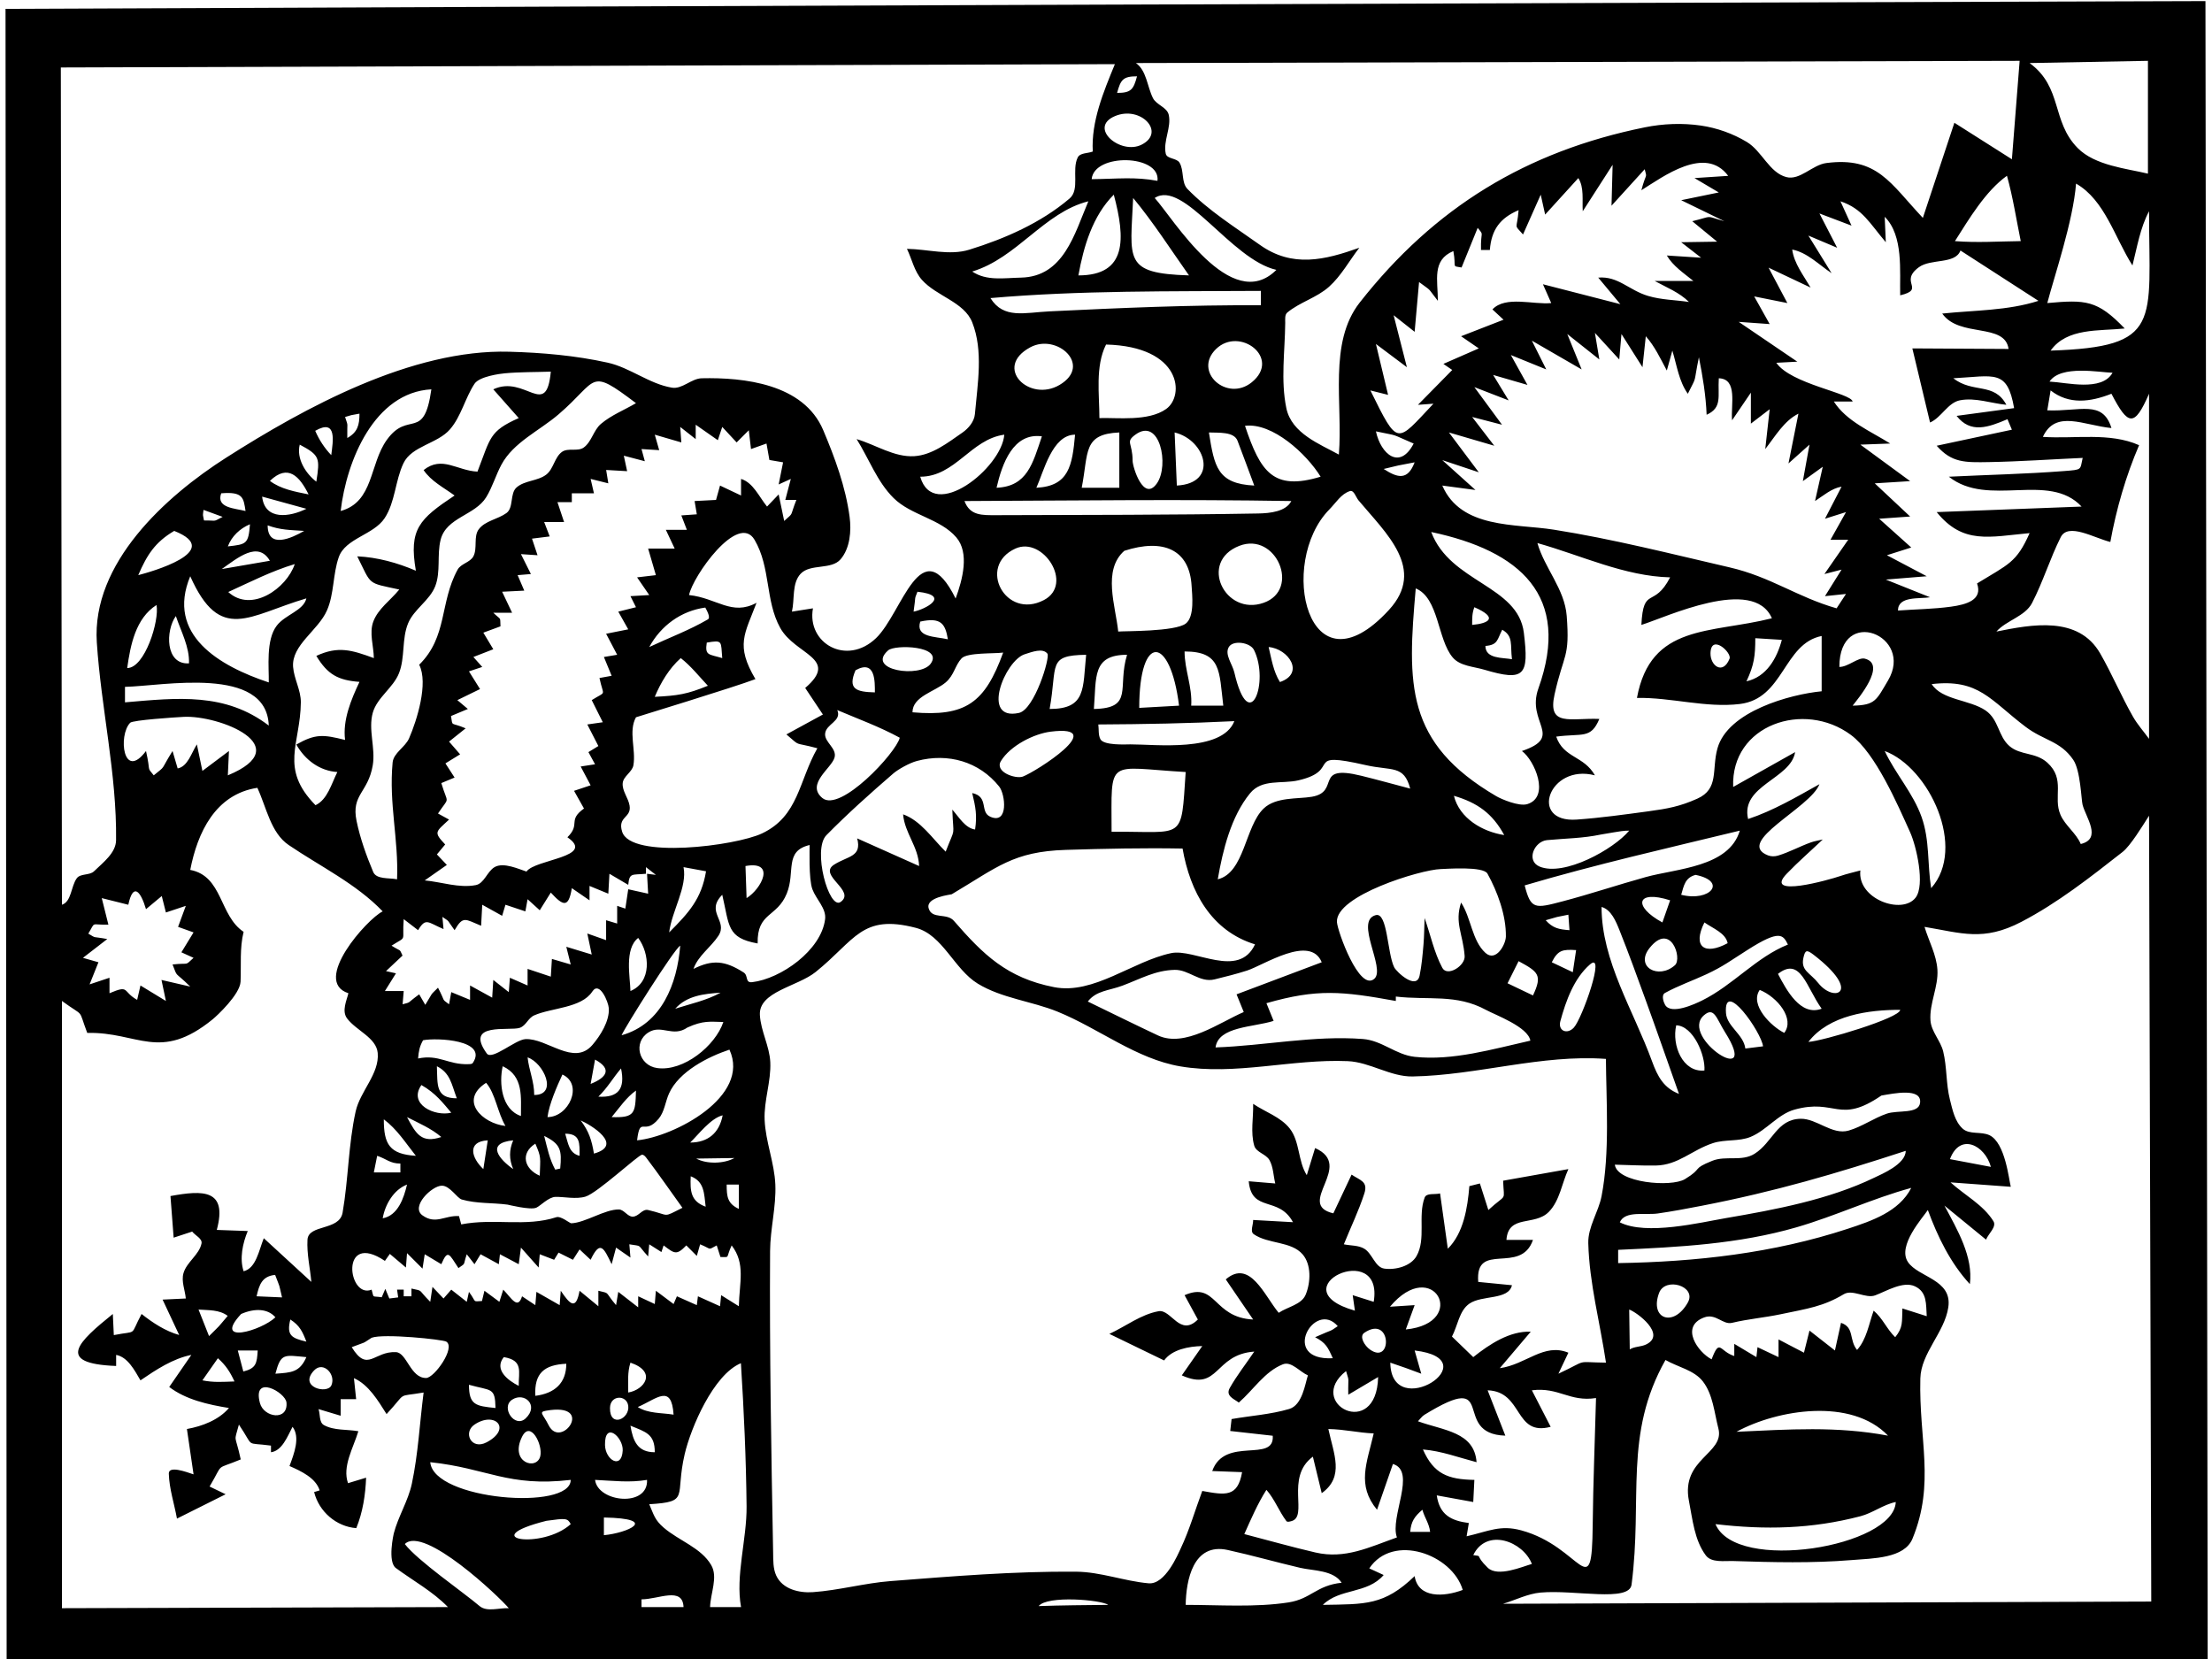 <?xml version="1.0" encoding="UTF-8" standalone="no"?>
<!DOCTYPE svg PUBLIC "-//W3C//DTD SVG 1.1//EN" "http://www.w3.org/Graphics/SVG/1.1/DTD/svg11.dtd">
<!-- Created with Vectornator (http://vectornator.io/) -->
<svg height="100%" stroke-miterlimit="10" style="fill-rule:nonzero;clip-rule:evenodd;stroke-linecap:round;stroke-linejoin:round;" version="1.1" viewBox="0 0 800 600" width="100%" xml:space="preserve" xmlns="http://www.w3.org/2000/svg" xmlns:xlink="http://www.w3.org/1999/xlink">
<defs/>
<clipPath id="ArtboardFrame">
<rect height="600" width="800" x="0" y="0"/>
</clipPath>
<g clip-path="url(#ArtboardFrame)" id="Layer-1">
<path d="M2 3.2C2.2 301.813 2.2 301.813 2.4 600.425C400.417 600.425 400.417 600.425 798.434 600.425C798.034 300.413 798.034 300.413 797.634 0.4C532.422 1.196 267.211 2.073 2 3.2ZM730.431 22.001C729.031 39.802 729.031 39.802 727.631 57.602C717.23 51.002 717.23 51.002 706.83 44.402C701.13 61.603 701.13 61.603 695.429 78.803C683.644 66.315 679.007 56.572 660.515 58.965C655.441 59.622 650.974 65.35 646.027 64.04C639.879 62.412 637.225 54.633 631.777 51.352C626.714 48.304 620.926 46.242 615.076 45.402C608.407 44.444 601.478 44.713 594.875 46.052C552.014 54.743 518.782 75.011 491.771 109.405C480.341 123.959 485.709 145.961 484.22 164.407C477.477 160.66 467.121 156.804 465.22 147.606C463.141 137.551 464.714 127.072 464.82 116.805C464.833 115.52 464.585 113.843 465.576 113.025C470.134 109.258 476.273 107.658 480.67 103.704C485.095 99.725 487.971 94.304 491.621 89.604C479.146 94.044 467.439 96.946 455.644 88.554C446.669 82.168 437.18 76.243 429.481 68.365C427.152 65.982 428.316 61.639 426.568 58.803C425.537 57.13 422.048 57.52 421.618 55.602C420.585 50.999 423.743 46.087 422.682 41.49C422.059 38.79 418.2 37.934 416.968 35.452C414.882 31.252 414.665 25.48 410.817 22.801C570.624 22.401 570.624 22.401 730.431 22.001ZM776.833 22.001C776.833 42.402 776.833 42.402 776.833 62.803C769.053 60.94 757.678 59.874 751.432 53.552C741.838 43.841 746.06 31.629 734.031 22.801C755.432 22.401 755.432 22.401 776.833 22.001ZM403.217 23.201C399.082 33.25 394.608 43.953 395.217 54.802C393.4 55.523 390.632 55.213 389.766 56.965C387.533 61.486 390.658 68.536 386.816 71.803C376.482 80.592 363.525 86.292 350.565 90.304C343.383 92.527 335.531 90.104 328.014 90.004C329.814 93.737 330.662 98.105 333.414 101.204C338.69 107.146 348.706 109.198 351.623 116.589C355.686 126.885 353.557 138.756 352.583 149.782C352.348 152.445 350.299 154.909 348.102 156.432C342.782 160.121 337.125 164.581 330.664 164.982C323.429 165.431 316.763 160.865 309.813 158.807C314.28 165.924 317.231 174.258 323.214 180.158C329.559 186.415 340.075 187.584 345.865 194.358C350.651 199.959 348.164 209.547 345.615 216.459C332.993 191.067 326.347 221.705 316.813 230.81C306.168 240.976 291.732 232.638 294.012 220.009C290.212 220.609 290.212 220.609 286.412 221.209C287.454 216.651 286.354 210.959 289.537 207.534C293.029 203.777 300.662 206.177 304 202.284C307.421 198.294 307.963 192.067 307.263 186.858C305.811 176.048 301.973 165.603 297.725 155.557C290.613 138.738 268.919 136.469 253.811 136.806C250.037 136.89 246.734 140.824 243.01 140.206C234.806 138.845 227.88 132.951 219.759 131.156C208.117 128.582 196.127 127.537 184.208 127.205C148.904 126.224 110.236 147.403 81.803 165.52C59.924 179.461 33.126 203.662 35.014 232.335C36.588 256.243 42.27 279.918 41.977 303.875C41.921 308.468 37.3 311.916 34.001 315.113C32.386 316.679 29.059 315.832 27.751 317.663C25.63 320.633 25.872 326.087 22.401 327.214C22.201 175.807 22.201 175.807 22.001 24.401C212.609 23.801 212.609 23.801 403.217 23.201ZM411.217 27.601C409.941 32.389 409.053 33.601 404.017 33.601C405.294 28.813 406.182 27.601 411.217 27.601ZM412.917 52.302C405.272 56.203 393.415 46.18 403.217 42.002C412.477 38.054 421.777 47.782 412.917 52.302ZM418.618 65.403C410.339 63.876 404.338 64.696 394.817 64.803C395.684 55.263 419.812 55.849 418.618 65.403ZM625.026 63.603C618.926 64.003 618.926 64.003 612.826 64.403C617.226 67.003 617.226 67.003 621.626 69.603C614.826 71.003 614.826 71.003 608.026 72.403C615.826 76.203 615.826 76.203 623.626 80.003C616.213 77.925 620.077 78.071 612.026 80.003C616.526 83.704 616.526 83.704 621.026 87.404C614.526 87.504 614.526 87.504 608.026 87.604C611.626 90.404 611.626 90.404 615.226 93.204C609.026 92.804 609.026 92.804 602.826 92.404C605.063 96.23 608.988 98.807 612.426 101.604C605.426 101.604 605.426 101.604 598.425 101.604C602.682 103.924 607.398 105.776 610.826 109.205C605.905 108.48 600.83 108.45 596.063 107.03C589.084 104.949 585.232 99.791 578.024 100.404C582.025 105.204 582.025 105.204 586.025 110.005C572.024 106.405 572.024 106.405 558.024 102.804C559.524 106.204 559.524 106.204 561.024 109.605C554.649 110.282 544.502 106.847 539.76 111.905C541.767 113.767 541.767 113.767 543.773 115.63C536.098 118.618 536.098 118.618 528.422 121.605C531.623 123.805 531.623 123.805 534.823 126.005C528.422 128.805 528.422 128.805 522.022 131.606C523.622 132.706 523.622 132.706 525.222 133.806C519.022 140.106 519.022 140.106 512.822 146.406C515.622 146.206 515.622 146.206 518.422 146.006C504.96 160.246 505.797 161.815 495.621 141.206C498.821 142.006 498.821 142.006 502.021 142.806C499.821 133.606 499.821 133.606 497.621 124.405C503.221 128.605 503.221 128.605 508.822 132.806C506.421 123.405 506.421 123.405 504.021 114.005C507.821 117.005 507.821 117.005 511.622 120.005C512.422 111.005 512.422 111.005 513.222 102.004C518.18 105.705 515.861 103.492 520.022 108.805C520.022 101.333 517.797 94.076 525.622 90.804C526.792 97.044 524.802 96.076 528.597 96.742C531.51 89.573 531.51 89.573 534.423 82.403C536.876 85.441 535.46 83.147 535.623 90.404C537.223 90.404 537.223 90.404 538.823 90.404C539.404 83.048 542.522 78.864 549.223 76.003C548.64 83.463 547.314 80.793 550.823 84.804C554.023 77.603 554.023 77.603 557.224 70.403C558.024 74.003 558.024 74.003 558.824 77.603C564.824 71.003 564.824 71.003 570.824 64.403C572.983 67.812 572.175 72.375 572.424 76.403C577.824 68.003 577.824 68.003 583.225 59.602C583.025 67.003 583.025 67.003 582.825 74.403C588.825 67.803 588.825 67.803 594.825 61.203C595.767 64.734 595.356 62.202 593.625 68.803C601.458 63.907 616.754 52.435 625.026 63.603ZM725.843 63.565C728.005 71.323 729.223 79.313 730.831 87.204C722.898 87.299 714.938 87.841 707.03 87.204C712.165 79.135 718.036 69.177 725.843 63.565ZM750.832 66.403C761.236 72.348 764.79 85.9 771.233 96.004C772.914 89.381 774.013 82.43 777.233 76.403C777.233 116.845 782.151 125.44 741.631 126.805C747.531 118.501 759.105 119.77 768.433 118.805C758.517 108.452 754.273 108.374 740.431 109.605C742.916 100.033 749.787 79.991 750.832 66.403ZM402.817 70.403C407.051 86.279 407.685 99.604 390.017 99.604C391.897 89.175 395.137 78.083 402.817 70.403ZM461.62 97.604C445.22 114.004 424.17 78.779 417.618 71.603C428.033 64.768 445.261 93.918 461.62 97.604ZM409.817 71.603C417.16 80.465 423.38 90.203 430.018 99.604C406.099 98.877 408.844 93.999 409.817 71.603ZM393.617 72.803C388.588 84.614 384.711 100.089 369.216 100.404C363.034 100.53 356.845 101.691 351.615 98.204C367.831 93.311 377.633 76.799 393.617 72.803ZM665.628 72.803C673.624 75.469 676.184 80.743 682.029 87.604C681.829 83.004 681.829 83.004 681.629 78.403C688.495 85.229 687.014 98.162 687.229 106.805C696.598 104.59 686.615 102.063 693.992 96.642C698.344 93.443 707.133 95.662 709.03 90.604C723.131 99.704 723.131 99.704 737.231 108.805C726.092 112.389 714.067 112.182 702.43 113.405C708.681 122.261 725.064 116.602 726.431 126.205C709.03 126.105 709.03 126.105 691.629 126.005C694.829 139.406 694.829 139.406 698.03 152.806C702.154 151.012 704.451 145.621 708.868 144.769C714.38 143.704 720.043 145.86 725.631 146.406C721.217 138.144 713.608 142.389 706.43 136.806C721.38 136.016 725.945 133.404 728.431 147.606C718.03 149.006 718.03 149.006 707.63 150.406C712.699 156.88 719.013 154.581 726.031 151.606C726.831 153.506 726.831 153.506 727.631 155.407C714.03 158.307 714.03 158.307 700.43 161.207C705.895 167.401 710.605 167.279 719.405 167.12C730.69 166.916 741.956 166.111 753.232 165.607C752.226 169.978 753.214 169.843 746.582 170.357C732.689 171.435 718.747 171.724 704.83 172.407C719.092 183.731 740.943 170.479 752.832 183.208C726.631 184.208 726.631 184.208 700.43 185.208C709.972 197 719.467 194.153 734.031 192.808C729.304 203.552 726.298 204.075 715.03 211.009C717.138 216.959 711.238 218.635 705.63 219.409C699.273 220.287 692.829 220.343 686.429 220.809C686.429 215.436 694.299 216.671 698.03 216.009C690.029 212.809 690.029 212.809 682.029 209.609C689.429 209.009 689.429 209.009 696.829 208.409C689.629 204.609 689.629 204.609 682.429 200.808C686.829 199.408 686.829 199.408 691.229 198.008C685.429 192.808 685.429 192.808 679.629 187.608C685.229 187.208 685.229 187.208 690.829 186.808C684.429 180.808 684.429 180.808 678.029 174.807C684.429 174.407 684.429 174.407 690.829 174.007C681.829 167.407 681.829 167.407 672.828 160.807C678.229 160.607 678.229 160.607 683.629 160.407C676.445 155.9 667.787 152.357 663.228 145.206C666.628 145.206 666.628 145.206 670.028 145.206C669.38 142.138 647.718 138.902 642.427 131.206C646.227 131.006 646.227 131.006 650.028 130.806C639.427 123.605 639.427 123.605 628.827 116.405C634.427 116.805 634.427 116.805 640.027 117.205C637.227 112.205 637.227 112.205 634.427 107.205C640.427 108.405 640.427 108.405 646.427 109.605C643.027 103.204 643.027 103.204 639.627 96.804C647.227 100.404 647.227 100.404 654.828 104.004C652.269 99.603 648.85 95.301 648.177 90.254C653.615 91.315 657.822 95.727 662.428 98.804C658.228 92.004 658.228 92.004 654.028 85.204C659.228 87.404 659.228 87.404 664.428 89.604C661.228 83.403 661.228 83.403 658.028 77.203C663.828 79.403 663.828 79.403 669.628 81.603C667.628 77.203 667.628 77.203 665.628 72.803ZM456.019 105.204C456.019 107.805 456.019 107.805 456.019 110.405C430.275 110.257 405.239 111.372 379.616 112.605C370.556 113.041 362.961 115.462 358.215 107.805C390.651 104.984 423.502 105.418 456.019 105.204ZM576.824 120.405C581.225 125.205 581.225 125.205 585.625 130.006C586.025 125.405 586.025 125.405 586.425 120.805C590.225 126.805 590.225 126.805 594.025 132.806C594.625 127.205 594.625 127.205 595.225 121.605C598.45 125.225 600.543 129.729 602.826 134.006C603.826 130.406 603.826 130.406 604.826 126.805C606.45 132.086 607.204 137.918 610.426 142.406C613.965 135.328 612.297 139.612 614.426 129.205C615.803 136.065 616.942 143.016 617.226 150.006C622.98 147.391 621.222 143.412 621.626 136.806C628.577 137.027 625.924 146.436 626.427 152.006C629.827 147.006 629.827 147.006 633.227 142.006C633.227 147.606 633.227 147.606 633.227 153.206C636.627 150.606 636.627 150.606 640.027 148.006C639.227 155.207 639.227 155.207 638.427 162.407C642.04 157.808 645.196 152.222 650.428 149.606C648.627 158.607 648.627 158.607 646.827 167.607C650.628 164.207 650.628 164.207 654.428 160.807C653.228 167.407 653.228 167.407 652.028 174.007C655.628 171.407 655.628 171.407 659.228 168.807C657.828 175.007 657.828 175.007 656.428 181.208C659.484 179.231 662.438 176.606 666.028 176.007C663.028 181.808 663.028 181.808 660.028 187.608C663.828 186.408 663.828 186.408 667.628 185.208C664.828 190.208 664.828 190.208 662.028 195.208C665.228 195.208 665.228 195.208 668.428 195.208C664.128 201.409 664.128 201.409 659.828 207.609C662.928 206.809 662.928 206.809 666.028 206.009C663.028 210.809 663.028 210.809 660.028 215.609C663.828 215.209 663.828 215.209 667.628 214.809C665.928 217.409 665.928 217.409 664.228 220.009C649.88 215.91 640.56 208.673 625.464 205.184C604.502 200.339 583.251 194.92 561.924 191.558C547.944 189.355 528.433 191.31 521.622 175.607C527.622 176.407 527.622 176.407 533.623 177.208C527.622 171.807 527.622 171.807 521.622 166.407C528.222 168.607 528.222 168.607 534.823 170.807C529.422 163.607 529.422 163.607 524.022 156.407C532.223 158.807 532.223 158.807 540.423 161.207C536.423 156.007 536.423 156.007 532.423 150.806C537.823 152.206 537.823 152.206 543.223 153.607C538.223 146.806 538.223 146.806 533.223 140.006C539.423 142.406 539.423 142.406 545.623 144.806C542.823 140.206 542.823 140.206 540.023 135.606C546.223 137.406 546.223 137.406 552.423 139.206C549.423 133.806 549.423 133.806 546.423 128.405C552.823 131.006 552.823 131.006 559.224 133.606C556.624 128.405 556.624 128.405 554.023 123.205C563.024 128.405 563.024 128.405 572.024 133.606C569.424 127.205 569.424 127.205 566.824 120.805C572.624 125.405 572.624 125.405 578.424 130.006C577.624 125.205 577.624 125.205 576.824 120.405ZM383.216 139.206C372.284 145.667 359.101 132.887 372.616 125.605C382.236 120.422 395.234 132.103 383.216 139.206ZM421.768 147.906C415.29 152.511 404.054 150.979 397.617 151.206C397.617 142.674 396.051 132.537 400.017 124.605C427.394 125.31 428.496 143.124 421.768 147.906ZM452.719 138.256C443.772 145.526 431.325 134.438 439.819 126.205C448.327 117.959 463.522 129.478 452.719 138.256ZM108.805 254.011C108.848 249.643 106.343 245.565 106.004 241.21C105.388 233.288 115.067 228.038 118.255 220.759C120.892 214.739 120.342 207.71 122.518 201.509C124.92 194.66 135.116 193.47 139.106 187.408C142.951 181.565 142.915 173.88 145.906 167.557C148.88 161.271 158.214 160.522 162.757 155.257C166.824 150.542 168.189 144.01 171.607 138.806C173.384 136.101 180.969 135.155 182.608 135.006C188.122 134.504 193.675 134.606 199.208 134.406C197.596 151.753 189.968 135.411 178.408 140.806C183.008 146.006 183.008 146.006 187.608 151.206C176.866 155.97 177.431 158.348 172.682 170.57C165.255 170.222 159.906 164.693 153.206 170.007C155.887 174.027 160.509 176.353 164.407 179.208C151.675 187.696 147.787 191.35 150.406 206.409C143.721 203.535 136.475 201.531 129.205 201.209C134.528 211.854 132.57 210.636 144.406 213.209C141.273 217.076 136.737 220.143 135.006 224.81C133.475 228.935 135.139 233.61 135.206 238.01C127.234 235.092 122.321 233.544 114.405 237.21C118.502 244.006 122.324 246.031 130.006 246.61C126.937 253.137 123.89 260.458 124.805 267.611C116.889 265.632 114.119 265.332 107.167 269.274C110.328 274.861 115.626 278.813 122.005 279.212C119.855 283.491 118.44 289.177 114.105 291.212C100.968 277.808 108.652 269.166 108.805 254.011ZM764.032 134.806C760.138 141.723 747.425 138.296 741.231 138.006C745.316 131.878 759.487 134.717 764.032 134.806ZM134.968 315.338C132.47 309.38 130.263 303.239 128.955 296.913C126.971 287.311 133.106 286.761 134.806 276.812C135.876 270.544 133.089 263.851 134.831 257.736C136.395 252.243 142.207 248.772 144.306 243.46C146.554 237.772 145.254 231.056 147.606 225.41C149.734 220.301 155.4 217.166 157.407 212.009C159.451 206.755 157.978 200.675 159.357 195.208C161.405 187.089 171.796 186.416 175.845 179.82C178.113 176.126 179.3 171.859 181.352 168.041C185.695 159.961 195.043 155.825 202.009 149.856C216.618 137.338 212.652 132.682 230.01 145.806C225.785 148.306 221.076 150.129 217.334 153.306C214.647 155.589 213.972 159.799 211.109 161.857C208.938 163.417 205.413 161.867 203.246 163.432C200.563 165.37 200.214 169.566 197.608 171.607C194.517 174.028 189.742 173.699 186.808 176.307C184.33 178.51 185.843 183.614 183.158 185.558C180.041 187.815 175.518 188.312 173.182 191.371C171.152 194.029 172.76 198.246 171.207 201.209C170.054 203.408 166.701 203.831 165.507 206.009C158.943 217.981 161.939 230.226 151.606 240.41C155.002 247.08 150.787 260.496 147.956 267.011C146.547 270.255 142.321 272.265 141.994 275.787C140.605 290.731 144.181 303.415 143.606 318.013C140.651 317.419 136.134 318.118 134.968 315.338ZM156.007 140.806C153.351 159.802 147.736 148.27 139.956 159.007C133.554 167.842 135.23 181.528 123.205 184.808C125.341 166.544 135.397 141.94 156.007 140.806ZM741.631 141.206C748.313 146.425 755.98 145.41 763.632 142.406C769.715 154.162 771.966 154.466 777.233 142.406C777.233 204.809 777.233 204.809 777.233 267.211C775.299 264.545 773.068 262.07 771.433 259.211C767.172 251.763 763.852 243.803 759.582 236.36C751.664 222.559 734.722 225.871 722.031 228.41C725.571 224.377 732.393 222.961 734.919 218.084C738.897 210.4 741.406 202.02 745.282 194.283C747.974 188.909 757.394 194.577 763.232 196.008C765.41 184.033 768.83 172.19 773.633 161.007C762.993 156.278 750.449 158.781 738.831 158.007C743.444 148.029 753.558 153.845 763.632 154.807C760.438 144.485 752.277 148.902 740.431 148.406C741.031 144.806 741.031 144.806 741.631 141.206ZM130.006 149.606C130.006 153.735 129.328 156.319 125.605 158.407C125.491 152.203 126.068 154.684 124.805 150.806C127.845 149.894 126.121 150.335 130.006 149.606ZM477.62 172.407C460.508 177.583 455.888 170.744 450.269 154.007C460.193 152.746 472.549 164.157 477.62 172.407ZM251.611 153.607C255.611 156.407 255.611 156.407 259.611 159.207C260.411 156.807 260.411 156.807 261.211 154.407C263.811 157.207 263.811 157.207 266.411 160.007C268.611 157.807 268.611 157.807 270.811 155.607C271.211 159.007 271.211 159.007 271.611 162.407C274.412 161.407 274.412 161.407 277.212 160.407C277.737 163.382 277.737 163.382 278.262 166.357C280.737 166.782 280.737 166.782 283.212 167.207C282.412 171.207 282.412 171.207 281.612 175.207C283.812 174.207 283.812 174.207 286.012 173.207C285.012 177.007 285.012 177.007 284.012 180.808C286.012 180.808 286.012 180.808 288.012 180.808C285.45 187.33 287.296 185.059 283.612 188.408C282.612 183.608 282.612 183.608 281.612 178.808C279.512 181.008 279.512 181.008 277.412 183.208C274.52 179.663 272.39 174.534 268.011 173.207C268.011 176.207 268.011 176.207 268.011 179.208C264.211 177.408 264.211 177.408 260.411 175.607C259.686 178.208 259.686 178.208 258.961 180.808C255.086 181.008 255.086 181.008 251.211 181.208C251.611 183.608 251.611 183.608 252.011 186.008C249.211 186.208 249.211 186.208 246.41 186.408C247.41 189.008 247.41 189.008 248.411 191.608C244.61 191.608 244.61 191.608 240.81 191.608C242.41 195.008 242.41 195.008 244.01 198.408C239.21 198.408 239.21 198.408 234.41 198.408C235.81 203.209 235.81 203.209 237.21 208.009C233.81 208.409 233.81 208.409 230.41 208.809C232.61 212.009 232.61 212.009 234.81 215.209C231.41 215.409 231.41 215.409 228.01 215.609C229.01 217.609 229.01 217.609 230.01 219.609C226.81 220.409 226.81 220.409 223.609 221.209C225.41 224.409 225.41 224.409 227.21 227.61C223.209 228.41 223.209 228.41 219.209 229.21C221.209 233.01 221.209 233.01 223.209 236.81C220.809 237.21 220.809 237.21 218.409 237.61C219.809 241.01 219.809 241.01 221.209 244.41C219.009 244.81 219.009 244.81 216.809 245.21C218.278 252.236 219.542 249.709 214.009 253.211C216.009 257.211 216.009 257.211 218.009 261.211C215.209 261.611 215.209 261.611 212.409 262.011C214.409 265.911 214.409 265.911 216.409 269.811C214.609 270.911 214.609 270.911 212.809 272.012C214.009 274.212 214.009 274.212 215.209 276.412C212.609 276.812 212.609 276.812 210.009 277.212C211.809 280.612 211.809 280.612 213.609 284.012C210.609 285.012 210.609 285.012 207.609 286.012C209.409 289.212 209.409 289.212 211.209 292.412C205.137 296.772 210.132 297.976 205.209 302.813C215.731 309.995 193.52 310.739 190.408 315.213C187.766 314.386 182.11 311.698 178.858 313.613C176.156 315.205 175.138 319.528 172.057 320.114C165.99 321.267 159.757 318.98 153.607 318.413C157.607 315.613 157.607 315.613 161.607 312.813C159.807 310.913 159.807 310.913 158.007 309.013C159.507 307.213 159.507 307.213 161.007 305.413C156.689 300.846 157.571 300.95 162.407 296.413C160.407 295.312 160.407 295.312 158.407 294.212C162.732 287.724 162.041 291.347 159.607 283.212C162.007 282.212 162.007 282.212 164.407 281.212C162.751 278.649 162.751 278.649 161.094 276.087C163.751 274.449 163.751 274.449 166.407 272.812C164.407 270.511 164.407 270.511 162.407 268.211C165.407 265.811 165.407 265.811 168.407 263.411C162.777 260.998 163.805 263.063 163.107 258.961C166.157 257.686 166.157 257.686 169.207 256.411C167.307 254.811 167.307 254.811 165.407 253.211C169.507 251.211 169.507 251.211 173.607 249.211C171.607 246.01 171.607 246.01 169.607 242.81C172.007 242.01 172.007 242.01 174.407 241.21C172.807 239.41 172.807 239.41 171.207 237.61C174.807 236.21 174.807 236.21 178.408 234.81C176.607 231.81 176.607 231.81 174.807 228.81C177.908 227.666 177.908 227.666 181.008 226.522C180.792 222.83 181.475 224.552 178.408 221.609C181.808 221.609 181.808 221.609 185.208 221.609C183.408 217.809 183.408 217.809 181.608 214.009C185.608 213.809 185.608 213.809 189.608 213.609C188.408 210.809 188.408 210.809 187.208 208.009C189.608 207.809 189.608 207.809 192.008 207.609C190.208 204.009 190.208 204.009 188.408 200.408C191.408 200.608 191.408 200.608 194.408 200.808C193.408 197.808 193.408 197.808 192.408 194.808C195.608 194.408 195.608 194.408 198.808 194.008C197.808 191.408 197.808 191.408 196.808 188.808C200.408 188.808 200.408 188.808 204.009 188.808C202.809 185.208 202.809 185.208 201.609 181.608C204.209 181.608 204.209 181.608 206.809 181.608C206.809 180.008 206.809 180.008 206.809 178.408C210.809 178.408 210.809 178.408 214.809 178.408C214.209 175.807 214.209 175.807 213.609 173.207C216.809 174.007 216.809 174.007 220.009 174.807C219.616 172.389 219.616 172.389 219.222 169.97C223.016 170.188 223.016 170.188 226.81 170.407C226.21 167.607 226.21 167.607 225.61 164.807C229.41 165.807 229.41 165.807 233.21 166.807C232.61 164.607 232.61 164.607 232.01 162.407C235.21 162.607 235.21 162.607 238.41 162.807C237.61 160.007 237.61 160.007 236.81 157.207C241.61 158.607 241.61 158.607 246.41 160.007C246.21 157.207 246.21 157.207 246.01 154.407C248.811 156.607 248.811 156.607 251.611 158.807C251.611 156.207 251.611 156.207 251.611 153.607ZM119.805 164.607C117.37 162.082 115.388 159.033 114.005 155.807C122.002 151.237 120.412 159.688 119.805 164.607ZM497.621 156.007C506.721 157.937 502.153 156.523 511.272 160.419C506.251 170.118 499.399 164.302 497.621 156.007ZM404.817 156.407C404.817 166.407 404.817 166.407 404.817 176.407C398.017 176.407 398.017 176.407 391.217 176.407C393.73 163.559 391.571 156.959 404.817 156.407ZM418.418 174.807C413.575 181.741 409.617 168.869 409.617 166.607C409.617 160.055 406.906 159.93 410.617 157.207C419.478 150.705 422.979 168.277 418.418 174.807ZM424.818 156.407C436.148 159.153 440.87 174.805 425.618 175.607C425.218 166.007 425.218 166.007 424.818 156.407ZM437.219 156.407C440.807 156.563 446.284 156.052 447.569 159.407C449.631 164.79 451.602 170.207 453.619 175.607C440.257 174.971 439.192 168.744 437.219 156.407ZM363.215 157.207C362.303 169.253 337.551 188.987 332.814 172.407C345.483 172.407 351.115 158.836 363.215 157.207ZM376.816 157.807C373.483 167.62 371.547 175.923 360.415 176.407C362.411 167.76 366.404 156.387 376.816 157.807ZM388.816 157.207C387.791 168.311 386.652 175.816 374.816 176.407C377.465 170.628 380.532 157.207 388.816 157.207ZM108.405 160.807C115.686 164.69 115.741 165.617 114.405 174.207C110.484 171.191 107.152 165.817 108.405 160.807ZM511.622 167.207C509.114 173.818 505.525 172.91 500.421 169.607C507.469 167.916 503.738 168.733 511.622 167.207ZM111.605 178.808C106.764 177.824 101.542 176.918 97.617 173.92C104.16 167.624 108.337 172.273 111.605 178.808ZM88.804 184.808C84.949 183.829 78.065 183.739 80.003 178.408C87.946 177.749 88.066 180.041 88.804 184.808ZM488.221 177.608C489.674 177.158 490.345 179.79 491.321 180.958C501.327 192.929 515.863 205.842 502.346 220.572C472.995 252.557 461.833 203.446 480.82 184.208C483.142 181.855 485.063 178.585 488.221 177.608ZM94.804 179.608C102.804 181.808 102.804 181.808 110.805 184.008C104.895 186.963 95.779 188.38 94.804 179.608ZM467.02 181.208C465.112 185.013 459.325 185.632 455.069 185.708C423.543 186.267 392.009 186.21 360.478 186.32C355.154 186.339 350.817 186.546 348.815 181.208C388.216 181.041 427.624 180.534 467.02 181.208ZM73.603 184.408C77.059 185.67 77.059 185.67 80.516 186.933C76.747 188.845 78.942 188.202 73.778 188.233C73.293 185.614 73.327 186.89 73.603 184.408ZM90.404 189.608C89.852 196.779 89.13 196.861 82.403 197.608C83.771 193.962 86.811 191.095 90.404 189.608ZM50.002 208.009C53.173 200.652 56.072 196.103 63.003 192.008C81.54 199.333 54.238 206.927 50.002 208.009ZM96.804 190.008C101.442 191.695 104.685 191.653 110.005 192.008C105.437 194.668 96.804 198.614 96.804 190.008ZM272.912 195.258C278.781 205.289 276.711 217.18 282.162 227.06C287.586 236.891 303.812 238.011 291.212 248.811C294.412 253.611 294.412 253.611 297.613 258.411C291.012 262.011 291.012 262.011 284.412 265.611C289.943 270.273 286.438 268.169 295.613 270.611C288.868 282.445 288.866 295.134 275.612 301.413C266.051 305.942 228.163 310.781 225.01 300.813C223.241 295.223 228.447 295.892 227.697 291.35C227.235 288.551 224.941 286.036 225.21 283.212C225.447 280.711 228.668 279.226 229.085 276.749C230.045 271.042 227.21 264.477 230.01 259.411C230.034 259.367 265.6 248.519 273.212 245.61C265.921 233.308 269.34 229.291 273.612 218.009C264.65 222.877 259.294 216.29 249.211 215.209C250.419 208.604 266.955 185.08 272.912 195.258ZM525.422 237.81C528.069 240.906 532.918 241.05 536.823 242.21C551.427 246.549 553.013 244.333 551.123 228.86C549.023 211.658 524.494 210.734 517.622 192.408C549.726 199.212 568.402 215.415 556.374 249.011C551.928 261.428 565.849 266.394 550.423 271.611C554.977 274.947 560.712 288.204 552.398 290.812C549.386 291.757 542.998 289.031 541.173 287.962C508.13 268.605 508.985 247.48 512.022 212.809C520.418 216.266 519.83 231.269 525.422 237.81ZM457.019 218.009C443.018 222.963 433.358 203.182 448.219 197.408C461.535 192.235 470.501 213.239 457.019 218.009ZM562.224 251.161C565.552 236.222 567.799 238.1 566.624 222.759C565.877 213.004 558.631 205.533 556.024 196.408C571.937 200.867 587.505 208.406 604.026 208.809C598.102 220.262 594.342 211.671 593.625 226.01C602.46 223.294 634.167 208.157 640.827 223.609C618.646 229.214 596.982 225.499 592.025 252.411C604.445 252.187 616.893 256.091 629.227 254.611C645.183 252.696 645.001 232.775 658.828 230.01C658.828 240.01 658.828 240.01 658.828 250.011C647.481 251.102 624.869 257.247 621.139 270.674C618.982 278.435 621.814 285.293 613.826 288.862C607.605 291.641 603.178 292.475 596.225 293.412C587.579 294.578 578.927 295.795 570.224 296.413C552.71 297.655 560.198 276.075 576.824 280.412C572.775 273.247 565.548 274.244 562.824 266.411C572.336 265.128 575.331 267.377 578.424 260.011C568 259.578 559.584 263.011 562.224 251.161ZM430.968 212.009C431.122 214.885 432.153 223.024 428.834 225.53C424.924 228.481 406.723 228.19 404.417 228.41C403.471 219.105 398.653 206.268 406.617 199.208C420.687 194.659 430.255 198.692 430.968 212.009ZM377.566 217.009C363.668 224.324 353.302 204.777 367.216 198.408C377.207 193.835 388.483 211.264 377.566 217.009ZM97.604 202.809C88.904 204.309 88.904 204.309 80.203 205.809C85.96 201.764 93.325 195.487 97.604 202.809ZM106.605 204.009C103.666 212.825 90.922 221.78 82.553 214.109C90.432 210.502 98.274 206.508 106.605 204.009ZM68.803 208.409C79.671 232.785 90.018 222.523 110.805 216.409C109.779 220.855 103.198 222.25 100.104 226.26C96.073 231.484 97.33 241.55 97.204 246.81C79.296 240.881 59.989 229.562 68.803 208.409ZM330.414 221.209C331.337 214.913 330.55 217.228 331.814 214.009C344.15 215.356 334.646 220.403 330.414 221.209ZM532.423 226.01C532.423 223.684 532.382 221.782 533.223 219.609C541.838 223.376 538.686 225.43 532.423 226.01ZM56.602 218.809C57.725 224.423 52.384 241.61 46.002 241.61C47.171 233.364 49.012 223.64 56.602 218.809ZM255.073 219.734C255.321 220.231 257.21 223.308 256.011 224.009C249.266 227.954 241.877 230.676 234.81 234.01C239.021 226.289 246.279 220.941 255.073 219.734ZM63.603 222.809C65.485 228.418 68.576 233.998 68.353 239.91C59.703 240.468 59.833 227.992 63.603 222.809ZM342.815 231.21C338.23 230.139 331.03 230.609 332.814 224.81C340.293 223.159 341.869 225.538 342.815 231.21ZM682.829 246.11C678.577 253.274 678.258 255.042 670.028 255.211C671.827 252.884 682.58 240.248 674.429 238.21C672.043 237.614 668.455 241.21 665.228 241.21C665.228 218.829 692.453 229.897 682.829 246.11ZM543.31 227.747C547.398 230.15 546.166 233.111 546.823 238.41C543.4 237.79 537.223 238.332 537.223 233.61C541.806 233.27 541.466 231.245 543.31 227.747ZM634.827 230.81C639.627 231.11 639.627 231.11 644.427 231.41C642.641 238.107 638.897 244.795 631.627 246.41C634.392 240.533 634.827 237.236 634.827 230.81ZM261.211 238.01C256.311 236.54 254.878 237.171 255.611 232.41C261.532 231.386 260.664 231.931 261.211 238.01ZM625.514 238.223C623.109 244.236 618.511 240.766 618.626 236.21C618.807 229.084 626.4 236.008 625.514 238.223ZM336.614 240.01C332.85 245.329 312.999 242.44 321.214 235.21C323.706 233.017 341.187 233.548 336.614 240.01ZM444.419 234.01C445.988 231.39 452.154 232.329 453.519 235.06C459.198 246.419 451.873 266.709 446.419 243.21C445.709 240.153 442.806 236.702 444.419 234.01ZM458.819 234.01C465.977 234.606 472.059 243.531 462.907 246.673C460.5 242.801 459.883 238.418 458.819 234.01ZM428.418 235.61C441.801 235.61 440.891 242.731 442.419 255.211C436.618 255.211 436.618 255.211 430.818 255.211C431.272 248.403 428.418 242.325 428.418 235.61ZM342.014 246.81C345.094 244.198 345.407 240.625 347.765 238.11C349.817 235.921 359.535 236.479 362.815 236.01C356.207 254.182 349.27 259.3 330.014 257.611C330.014 251.874 338.072 250.154 342.014 246.81ZM426.418 255.211C419.218 255.611 419.218 255.611 412.017 256.011C412.017 228.813 423.258 229.681 426.418 255.211ZM378.816 236.41C379.861 237.768 374.146 256.604 368.516 257.836C354.538 260.894 363.445 238.861 370.616 236.61C373.224 235.791 377.149 234.243 378.816 236.41ZM392.817 236.81C391.57 249.023 392.911 256.411 379.616 256.411C382.501 240.351 378.652 237.032 392.817 236.81ZM407.617 236.81C403.98 248.632 410.219 256.142 395.617 256.411C396.555 244.915 394.925 236.81 407.617 236.81ZM246.21 238.01C249.888 240.883 252.819 244.605 256.011 248.01C248.436 251.1 245.127 251.596 236.81 252.011C238.946 246.884 242.021 241.716 246.21 238.01ZM316.413 250.411C309.588 250.234 306.509 249.234 309.413 242.41C316.658 238.367 316.413 246.613 316.413 250.411ZM97.204 262.411C81.475 250.407 64.322 252.363 45.202 254.011C45.202 251.211 45.202 251.211 45.202 248.411C58.805 248.127 96.432 240.501 97.204 262.411ZM732.581 262.861C739.27 267.919 745.118 267.912 749.832 274.812C752.449 278.642 752.716 289.154 753.182 291.012C754.321 295.557 760.36 303.354 752.532 305.25C750.884 301.309 746.938 298.636 745.219 294.725C742.389 288.288 747.129 281.856 740.431 275.812C736.178 271.973 730.724 273.272 726.731 269.811C722.616 266.245 722.931 260.273 718.13 256.961C712.441 253.035 702.261 253.221 698.63 247.41C715.698 245.441 719.747 253.157 732.581 262.861ZM297.413 288.612C291.386 283.59 300.71 277.872 301.813 274.012C302.773 270.65 298.204 268.494 298.413 265.411C298.66 261.765 304.547 260.877 302.813 256.811C310.394 260.035 318.186 262.859 325.414 266.811C324.019 272.391 303.853 293.979 297.413 288.612ZM669.428 265.811C678.307 272.423 686.246 290.869 690.829 301.013C693.097 306.031 696.289 320.044 692.829 324.614C687.997 330.995 671.639 325.173 672.828 314.813C670.428 315.48 667.983 316.001 665.628 316.813C661.624 318.196 637.575 324.968 646.177 316.013C650.335 311.686 654.878 307.746 659.228 303.613C657.795 303.963 656.316 304.163 654.928 304.663C650.914 306.108 647.135 308.2 643.052 309.438C641.896 309.789 640.553 309.803 639.427 309.363C627.153 304.564 654.824 292.156 658.028 283.612C649.669 288.274 641.311 293.199 632.227 296.213C629.356 284.092 647.692 281.737 649.227 272.012C638.027 278.312 638.027 278.312 626.827 284.612C625.927 262.136 652.48 253.19 669.428 265.811ZM47.077 261.399C48.008 260.433 63.301 259.422 66.44 259.261C79.16 258.607 107.91 269.841 82.403 280.412C82.603 276.012 82.603 276.012 82.803 271.611C78.003 275.212 78.003 275.212 73.203 278.812C72.203 274.012 72.203 274.012 71.203 269.211C69.209 272.342 67.901 277.228 64.253 277.912C63.328 274.762 63.328 274.762 62.403 271.611C57.688 279.187 60.303 276.56 55.602 280.412C52.893 277.087 54.631 279.628 52.802 271.611C44.594 282.555 42.637 266.006 47.077 261.399ZM446.419 260.811C441.932 272.231 417.52 269.163 408.817 269.211C407.149 269.221 399.181 269.664 397.971 267.333C397.145 265.743 397.468 263.785 397.217 262.011C413.783 261.918 429.932 261.635 446.419 260.811ZM369.916 280.862C367.308 281.825 359.573 279.188 362.015 275.212C365.404 269.695 373.871 265.374 380.016 264.611C401.519 261.942 374.62 279.123 369.916 280.862ZM694.979 295.513C691.909 286.844 685.531 279.903 681.629 271.611C697.774 277.626 711.34 306.689 698.43 321.214C697.012 312.505 697.966 303.946 694.979 295.513ZM452.082 286.925C456.46 281.573 463.546 283.625 469.62 282.212C485.71 278.468 470.846 271.449 493.921 276.712C503.39 278.871 507.741 276.547 510.022 285.212C504.121 283.662 498.245 282.017 492.321 280.562C474.879 276.278 484.989 286.378 474.42 288.162C469.298 289.027 461.462 288.169 457.019 292.412C450.247 298.881 450.146 315.631 440.419 318.013C442.233 307.516 445.206 295.328 452.082 286.925ZM301.663 312.713C295.637 316.542 309.744 322.159 304.013 326.214C299.802 329.193 293.743 307.279 298.875 302.063C306.568 294.243 314.764 286.922 323.064 279.749C324.801 278.248 328.926 275.93 331.614 275.212C342.889 272.199 354.174 275.466 361.365 284.462C363.608 287.268 364.812 298.24 358.215 295.413C354.203 293.693 357.779 288.157 351.615 286.812C352.849 291.968 353.412 294.884 352.652 300C349.044 299.491 346.85 295.523 344.415 292.812C344.806 303.512 345.699 298.461 342.014 308.013C337.149 303.224 333.04 296.816 326.614 294.512C327.229 301.423 332.126 306.118 332.414 313.213C321.214 308.213 321.214 308.213 310.013 303.213C311.765 309.952 306.694 309.516 301.663 312.713ZM428.818 279.212C427.089 304.567 428.761 300.61 402.017 300.813C402.017 273.621 399.889 277.549 428.818 279.212ZM93.079 284.925C96.394 292.053 97.9 301.197 104.404 305.613C115.882 313.405 128.804 319.601 138.406 329.614C132.832 332.268 112.636 354.867 126.005 359.215C125.403 361.779 123.482 365.648 125.555 368.366C128.921 372.777 136.103 375.29 136.606 380.816C137.29 388.333 130.239 394.633 128.618 402.005C125.979 414.007 126.008 426.461 123.905 438.569C122.752 445.209 111.515 442.698 111.205 448.369C110.926 453.466 112.138 458.536 112.605 463.62C104.004 455.719 104.004 455.719 95.404 447.819C93.644 452.142 92.642 458.677 88.104 459.769C86.596 455.133 87.741 449.725 89.604 445.219C84.004 445.019 84.004 445.019 78.403 444.819C82.369 430.039 73.402 430.41 61.653 432.568C62.228 440.094 62.228 440.094 62.803 447.619C66.153 446.519 66.153 446.519 69.503 445.419C70.628 446.861 73.253 447.954 72.878 449.744C72.021 453.84 67.502 456.445 66.353 460.469C65.512 463.415 66.919 466.57 67.203 469.62C63.003 469.82 63.003 469.82 58.803 470.02C61.803 476.42 61.803 476.42 64.803 482.82C59.805 481.41 55.276 478.441 51.202 475.22C46.734 483.532 50.15 481.081 41.164 482.858C40.983 479.039 40.983 479.039 40.802 475.22C28.51 485.152 19.637 493.169 42.002 494.021C42.002 492.021 42.002 492.021 42.002 490.021C46.177 490.78 48.666 495.554 50.802 499.221C56.471 495.362 62.479 491.368 69.203 490.021C65.203 495.821 65.203 495.821 61.203 501.621C67.282 506.236 75.27 507.996 82.803 509.222C79.129 513.533 73.179 515.82 67.603 516.822C68.803 525.022 68.803 525.022 70.003 533.223C67.174 532.272 60.962 529.989 61.053 532.973C61.219 538.475 63.019 543.806 64.003 549.223C72.803 544.823 72.803 544.823 81.603 540.423C78.703 539.023 78.703 539.023 75.803 537.623C81.161 528.587 77.4 531.846 87.066 527.822C84.942 518.038 84.51 522.221 86.404 515.222C92.242 523.85 88.251 521.517 98.004 522.822C98.004 524.022 98.004 524.022 98.004 525.222C101.994 524.724 103.942 519.585 105.804 516.022C108.673 519.8 106.356 525.763 104.704 530.21C108.987 532.079 114.224 534.559 115.605 539.023C114.605 539.323 114.605 539.323 113.605 539.623C115.399 546.801 121.7 552.123 128.855 552.673C131.202 546.937 132.171 540.616 132.406 534.423C129.137 535.416 129.137 535.416 125.868 536.41C123.728 530.394 127.749 523.732 129.605 517.622C125.451 516.88 120.831 517.446 117.142 515.397C115.367 514.411 115.851 511.547 115.205 509.622C119.205 510.822 119.205 510.822 123.205 512.022C123.205 509.022 123.205 509.022 123.205 506.021C126.005 506.021 126.005 506.021 128.805 506.021C128.405 502.221 128.405 502.221 128.005 498.421C133.342 500.823 136.677 506.476 139.806 511.422C147.589 503.065 142.965 505.375 153.206 503.621C151.79 514.605 151.251 525.738 148.956 536.573C147.63 542.835 144.004 548.425 142.406 554.623C142.379 554.728 140.071 564.826 143.181 567.112C149.501 571.756 156.545 575.597 162.007 581.225C92.204 581.425 92.204 581.425 22.401 581.625C22.401 471.82 22.401 471.82 22.401 362.015C30.947 368.23 28.04 364.271 31.551 373.566C49.963 373.143 57.793 384.225 76.953 368.616C78.466 367.384 86.806 359.629 87.004 355.015C87.261 349.009 86.646 342.846 88.104 337.014C79.246 331.132 80.61 316.857 68.803 314.613C71.427 301.12 77.868 287.261 93.079 284.925ZM544.023 302.013C536.152 300.802 527.871 296.008 525.822 287.812C534.291 290.299 539.732 294.146 544.023 302.013ZM731.031 333.414C744.194 326.557 755.986 317.266 767.67 308.113C770.501 305.895 774.827 298.794 777.233 295.012C777.633 437.119 777.633 437.119 778.033 579.225C660.828 579.625 660.828 579.625 543.623 580.025C548.14 578.674 552.478 576.392 557.174 575.974C569.526 574.877 589.238 579.538 590.075 573.112C594.144 541.874 587.163 518.771 602.343 491.857C606.854 494.445 612.696 495.506 615.876 499.621C619.524 504.343 619.983 510.845 621.476 516.622C623.85 525.799 607.828 527.528 610.826 542.823C612.148 549.569 612.82 557.011 616.926 562.524C618.978 565.279 623.593 564.463 627.027 564.574C641.22 565.032 655.475 565.386 669.628 564.224C677.4 563.586 688.737 563.665 691.692 556.449C699.907 536.388 693.956 520.84 694.517 498.534C694.748 489.326 703.267 481.929 704.63 472.82C706.146 462.688 693.784 462.016 690.029 456.419C686.089 450.547 695.45 440.339 697.23 437.619C700.762 447.263 705.448 456.888 712.43 464.42C713.685 454.548 707.923 444.793 703.23 436.018C710.755 442.175 710.755 442.175 718.28 448.331C719.168 446.106 722.206 443.692 720.943 441.656C717.266 435.73 710.601 432.297 705.43 427.618C716.33 428.418 716.33 428.418 727.231 429.218C726.553 426.745 725.255 413.309 719.53 410.567C716.533 409.131 712.311 410.43 709.843 408.205C706.989 405.633 706.146 401.379 705.205 397.654C703.771 391.981 704.176 385.949 702.78 380.266C701.817 376.347 698.464 373.092 698.18 369.066C697.744 362.903 701.084 356.868 700.692 350.702C700.35 345.322 697.584 340.377 696.029 335.214C709.407 337.427 717.267 340.584 731.031 333.414ZM589.225 300.413C583.57 307.199 565.669 317.099 556.824 313.413C551.831 311.333 554.831 304.276 559.536 303.838C566.573 303.183 572.329 303.214 579.025 301.813C587.075 300.438 587.075 300.438 589.225 300.413ZM629.227 300.413C625.317 313.661 606.366 314.104 595.175 317.213C585.088 320.016 575.149 323.351 565.024 326.014C555.135 328.614 553.639 328.977 551.423 320.214C577.088 312.634 603.231 306.715 629.227 300.413ZM284.562 323.114C287.728 315.292 283.544 307.794 292.812 305.613C292.833 306.614 292.412 317.871 293.812 321.614C295.183 325.279 298.886 328.53 298.413 332.414C297.038 343.689 282.394 354.009 272.012 355.215C269.393 355.519 270.714 352.838 268.961 351.715C262.173 347.366 257.67 346.985 250.811 350.415C252.427 345.697 257.063 342.626 259.811 338.464C263.434 332.98 254.975 329.908 261.211 323.614C263.854 334.867 262.811 339.196 274.012 341.214C273.784 329.797 280.989 331.941 284.562 323.114ZM423.568 344.715C409.58 347.653 395.539 359.814 381.216 357.015C364.158 353.682 355.568 345.202 344.965 333.014C342.407 330.074 337.039 332.593 335.864 328.514C334.693 324.449 343.916 323.591 344.215 323.414C360.698 313.64 366.44 307.958 385.47 307.371C399.539 306.936 413.62 306.629 427.693 306.888C430.416 322.466 437.999 336.663 453.894 341.539C447.985 354.203 432.001 342.943 423.568 344.715ZM270.011 324.814C269.811 319.014 269.811 319.014 269.611 313.213C280.717 311.194 275.424 321.483 270.011 324.814ZM233.61 313.613C235.41 315.013 235.41 315.013 237.21 316.413C235.61 316.213 235.61 316.213 234.01 316.013C234.21 319.614 234.21 319.614 234.41 323.214C230.81 322.414 230.81 322.414 227.21 321.614C226.685 325.114 226.685 325.114 226.16 328.614C224.685 328.114 224.685 328.114 223.209 327.614C223.209 330.814 223.209 330.814 223.209 334.014C221.209 333.414 221.209 333.414 219.209 332.814C219.209 336.414 219.209 336.414 219.209 340.014C215.809 338.814 215.809 338.814 212.409 337.614C213.209 341.414 213.209 341.414 214.009 345.215C209.409 343.815 209.409 343.815 204.809 342.414C205.609 345.615 205.609 345.615 206.409 348.815C203.009 347.815 203.009 347.815 199.608 346.815C199.408 350.015 199.408 350.015 199.208 353.215C195.008 351.815 195.008 351.815 190.808 350.415C190.808 353.415 190.808 353.415 190.808 356.415C187.608 355.015 187.608 355.015 184.408 353.615C184.208 356.215 184.208 356.215 184.008 358.815C181.208 356.615 181.208 356.615 178.408 354.415C178.208 357.615 178.208 357.615 178.008 360.815C174.007 358.615 174.007 358.615 170.007 356.415C170.007 359.015 170.007 359.015 170.007 361.615C166.607 360.215 166.607 360.215 163.207 358.815C162.807 361.015 162.807 361.015 162.407 363.215C159.516 361.047 161.278 362.682 158.407 357.215C155.242 360.379 156.903 358.414 153.807 363.415C152.706 361.515 152.706 361.515 151.606 359.615C146.794 363.1 148.983 362.294 145.606 363.215C145.806 360.815 145.806 360.815 146.006 358.415C142.606 358.415 142.606 358.415 139.206 358.415C141.206 355.215 141.206 355.215 143.206 352.015C141.406 351.615 141.406 351.615 139.606 351.215C142.594 348.408 142.594 348.408 145.581 345.602C144.31 342.906 145.335 344.367 141.606 342.014C147.473 338.281 145.339 341.081 146.006 332.414C148.606 334.414 148.606 334.414 151.206 336.414C154.021 331.722 154.708 333.598 160.407 336.014C160.207 333.814 160.207 333.814 160.007 331.614C162.986 333.657 161.338 332.244 164.407 336.414C167.493 331.113 168.224 332.446 174.007 334.814C174.207 331.014 174.207 331.014 174.407 327.214C178.008 329.214 178.008 329.214 181.608 331.214C182.208 329.214 182.208 329.214 182.808 327.214C186.408 328.414 186.408 328.414 190.008 329.614C190.408 327.414 190.408 327.414 190.808 325.214C193.008 327.214 193.008 327.214 195.208 329.214C197.208 326.014 197.208 326.014 199.208 322.814C203.673 327.69 205.648 328.473 206.809 321.214C210.009 323.414 210.009 323.414 213.209 325.614C213.209 323.014 213.209 323.014 213.209 320.414C216.609 321.814 216.609 321.814 220.009 323.214C220.209 319.614 220.209 319.614 220.409 316.013C223.809 318.013 223.809 318.013 227.21 320.014C227.657 315.537 228.518 316.494 233.61 316.013C233.61 314.813 233.61 314.813 233.61 313.613ZM247.21 313.613C251.279 314.363 251.279 314.363 255.348 315.113C253.713 325.094 249.089 330.135 242.01 337.214C242.982 329.443 248.633 320.724 247.21 313.613ZM514.822 341.614C514.497 345.363 514.177 349.129 513.422 352.815C512.311 358.235 505.084 351.57 504.221 349.815C501.687 344.662 501.864 329.854 497.571 330.964C489.742 332.989 501.228 350.241 497.071 353.965C491.63 358.84 483.703 336.744 483.52 333.464C482.988 323.901 513.751 314.541 521.022 314.313C523.116 314.248 536.45 313.225 537.96 315.96C541.575 322.509 544.741 331.019 544.623 338.714C544.579 341.591 541.027 348.073 537.223 344.615C532.342 340.177 532.076 331.993 528.422 326.414C526 333.795 529.118 337.774 529.71 345.752C529.972 349.286 523.436 353.42 521.622 350.015C518.628 344.394 517.355 338.014 515.222 332.014C515.088 335.214 515.098 338.423 514.822 341.614ZM608.026 323.614C609.018 320.24 609.432 317.419 613.226 316.413C624.824 318.759 618.517 326.237 608.026 323.614ZM52.802 328.814C55.652 326.439 55.652 326.439 58.502 324.064C59.252 327.039 59.252 327.039 60.002 330.014C63.603 328.814 63.603 328.814 67.203 327.614C65.803 331.414 65.803 331.414 64.403 335.214C67.203 336.214 67.203 336.214 70.003 337.214C67.803 340.814 67.803 340.814 65.603 344.415C67.803 345.415 67.803 345.415 70.003 346.415C66.607 349.471 68.895 348.119 62.403 348.815C64.408 353.919 62.787 350.913 68.803 356.815C63.603 355.615 63.603 355.615 58.403 354.415C59.203 358.215 59.203 358.215 60.002 362.015C55.402 359.215 55.402 359.215 50.802 356.415C50.202 359.015 50.202 359.015 49.602 361.615C44.116 358.549 47.005 356.072 39.602 359.215C39.602 356.415 39.602 356.415 39.602 353.615C36.002 354.815 36.002 354.815 32.401 356.015C34.001 352.015 34.001 352.015 35.602 348.015C32.801 347.215 32.801 347.215 30.001 346.415C34.401 343.015 34.401 343.015 38.802 339.614C32.992 338.545 35.147 339.552 31.939 337.664C34.729 333.021 32.596 334.598 39.202 334.414C38.002 329.614 38.002 329.614 36.802 324.814C41.602 326.014 41.602 326.014 46.402 327.214C48.138 319.114 50.842 322.216 52.802 328.814ZM604.026 325.614C602.626 329.614 602.626 329.614 601.225 333.614C590.515 327.812 591.744 321.684 604.026 325.614ZM597.475 383.816C590.777 365.428 579.225 347.584 579.225 328.014C582.656 328.938 584.408 333.163 585.725 336.464C589.067 344.847 592.142 353.334 595.225 361.815C599.31 373.052 603.226 384.35 607.226 395.617C601.752 393.488 599.522 389.434 597.475 383.816ZM567.224 330.814C567.424 333.614 567.424 333.614 567.624 336.414C563.829 336.122 561.605 335.718 559.024 332.814C564.531 331.241 561.796 331.9 567.224 330.814ZM616.426 333.614C619.49 335.783 624.11 337.43 624.826 341.114C616.575 345.584 611.965 342.537 616.426 333.614ZM427.018 560.024C426.03 562.108 421.434 573.157 415.418 572.624C406.607 571.844 398.061 568.5 389.216 568.424C366.804 568.232 344.409 570.087 322.064 571.824C312.647 572.556 303.434 575.159 294.012 575.824C289.155 576.167 282.993 574.838 280.704 569.763C279.565 567.238 279.664 564.294 279.612 561.524C278.933 525.177 278.293 488.822 278.512 452.469C278.56 444.427 280.746 436.453 280.412 428.418C280.083 420.506 276.863 412.892 276.537 404.98C276.25 398.018 278.901 391.139 278.587 384.179C278.323 378.352 275.144 372.914 274.824 367.091C274.357 358.604 288.393 356.846 295.012 351.515C309.37 339.952 311.584 330.475 331.214 335.564C340.942 338.086 345.039 350.502 353.615 355.74C362.344 361.072 373.097 362.047 382.566 365.915C397.534 372.03 410.929 382.952 426.868 385.666C446.784 389.058 467.262 382.902 487.446 383.779C495.47 384.127 502.866 389.458 510.897 389.316C534.29 388.903 557.465 381.261 580.8 382.966C580.902 397.977 582.274 417.002 579.225 432.618C578.096 438.398 574.268 443.733 574.424 449.619C574.811 464.172 578.691 478.42 580.825 492.821C569.153 492.683 574.925 491.526 563.624 496.821C565.424 493.021 565.424 493.021 567.224 489.221C558.323 485.57 551.943 493.512 542.423 494.821C548.023 488.221 548.023 488.221 553.623 481.62C546.048 481.319 538.755 486.1 532.823 490.821C528.972 487.102 528.972 487.102 525.122 483.383C527.225 479.414 527.732 474.024 531.43 471.476C536.034 468.304 545.557 470.264 546.823 464.82C540.723 464.22 540.723 464.22 534.623 463.62C533.423 448.623 549.989 461.27 554.423 448.419C549.623 448.419 549.623 448.419 544.823 448.419C545.505 439.055 555.021 443.578 560.174 438.269C564.116 434.206 564.874 427.968 567.224 422.818C555.424 424.918 555.424 424.918 543.623 427.018C543.914 435.026 545.173 431.275 538.285 437.619C536.754 432.818 536.754 432.818 535.223 428.018C533.318 428.5 533.318 428.5 531.412 428.983C530.756 436.935 529.287 445.999 523.622 451.619C522.222 441.619 522.222 441.619 520.822 431.618C518.96 432.125 515.916 431.333 515.237 433.139C512.733 439.799 515.816 448.096 512.302 454.283C510.245 457.904 504.781 459.389 500.659 458.807C497.292 458.332 496.336 453.369 493.421 451.619C491.257 450.32 488.487 450.552 486.021 450.019C488.487 443.902 491.386 437.942 493.421 431.668C494.861 427.227 491.889 426.91 488.821 424.818C485.521 431.818 485.521 431.818 482.22 438.819C468.267 435.563 490.126 421.6 475.62 415.218C474.12 420.118 474.12 420.118 472.62 425.018C469.393 419.985 470.151 412.879 466.47 408.167C463.188 403.967 457.636 402.2 453.219 399.217C453.353 404.267 452.212 409.515 453.619 414.368C454.322 416.791 457.892 417.363 459.119 419.568C460.531 422.104 460.519 425.201 461.22 428.018C456.419 427.618 456.419 427.618 451.619 427.218C452.675 438.715 462.418 432.383 467.62 442.019C460.419 441.619 460.419 441.619 453.219 441.219C453.29 442.931 452.024 445.377 453.431 446.356C458.669 449.999 466.963 448.83 471.122 453.669C474.292 457.358 474.066 463.72 472.22 468.22C470.731 471.85 465.711 472.603 462.457 474.795C457.283 468.563 452.025 455.215 443.319 462.707C448.269 469.964 448.269 469.964 453.219 477.22C438.581 476.531 440.007 463.368 428.418 468.42C430.818 472.82 430.818 472.82 433.218 477.22C426.756 483.683 423.555 473.399 419.018 474.22C412.589 475.384 407.151 479.687 401.217 482.42C411.117 487.221 411.117 487.221 421.018 492.021C423.904 488.042 429.904 486.935 434.818 486.821C431.118 492.121 431.118 492.121 427.418 497.421C441.025 503.521 438.966 489.88 453.619 488.821C450.669 493.204 447.368 497.371 444.769 501.971C443.117 504.894 446.361 505.96 448.031 507.259C453.344 502.646 457.423 495.998 463.97 493.421C467.039 492.213 470.003 496.088 473.02 497.421C471.998 500.546 471.018 508.167 466.27 509.572C459.504 511.573 452.369 512.005 445.419 513.222C445.175 515.378 445.175 515.378 444.931 517.534C452.619 518.397 452.619 518.397 460.307 519.259C461.026 529.247 442.948 519.277 438.419 532.023C443.819 532.223 443.819 532.223 449.219 532.423C447.633 541.641 443.057 540.706 434.818 539.223C432.218 546.156 430.191 553.333 427.018 560.024ZM646.627 341.614C635.169 346.198 626.831 356.26 615.626 361.815C613 363.117 604.368 367.147 602.2 363.415C601.771 362.675 600.674 359.935 602.163 359.115C606.976 356.466 612.211 354.666 617.189 352.34C623.251 349.507 625.836 347.461 632.227 343.415C643.744 336.101 644.875 338.109 646.627 341.614ZM605.776 349.065C599.836 354.403 591.12 349.68 596.625 342.815C604.249 333.307 608.497 346.619 605.776 349.065ZM230.81 339.214C235.013 344.819 235.792 355.211 228.01 358.415C227.927 353.501 225.717 343.176 230.81 339.214ZM246.01 342.014C244.902 355.772 239.336 370.349 224.81 374.416C225.814 371.845 243.892 343.108 246.01 342.014ZM405.967 356.465C412.48 354.027 417.806 350.922 424.843 350.765C429.969 350.65 433.928 355.521 439.281 354.202C443.218 353.233 447.159 352.256 451.019 351.015C457.009 349.09 473.852 337.836 478.02 348.015C462.62 353.815 462.62 353.815 447.219 359.615C448.519 362.815 448.519 362.815 449.819 366.015C441.137 369.736 428.498 379.033 418.768 374.466C410.272 370.478 401.867 366.299 393.417 362.215C396.513 358.234 401.048 358.306 405.967 356.465ZM570.024 343.615C569.424 347.615 569.424 347.615 568.824 351.615C565.024 349.815 565.024 349.815 561.224 348.015C563.441 343.58 565.177 343.312 570.024 343.615ZM655.928 345.315C673.689 359 663.35 362.805 657.628 355.565C654.634 351.777 651.195 351.07 652.228 346.415C652.847 343.623 653.358 343.335 655.928 345.315ZM569.224 371.616C566.789 374.272 563.365 372.83 564.324 369.316C566.34 361.925 569.27 353.811 575.024 348.815C580.905 343.709 572.214 368.355 569.224 371.616ZM549.223 347.615C556.273 351.46 557.95 352.571 554.423 360.015C549.823 357.815 549.823 357.815 545.223 355.615C547.223 351.615 547.223 351.615 549.223 347.615ZM658.828 364.815C651.184 367.682 646.102 358.071 643.027 352.215C651.23 345.835 653.241 357.038 658.828 364.815ZM220.184 364.628C220.485 369.281 217.11 374.592 214.247 377.928C207.538 385.746 197.811 375.382 190.008 375.816C186.358 376.019 177.918 383.592 176.057 381.016C167.725 369.478 184.383 373.01 188.008 371.716C190.316 370.891 190.939 368.224 193.208 367.216C199.398 364.465 210.291 364.621 214.209 358.615C216.829 354.599 220.041 362.411 220.184 364.628ZM645.302 373.553C640.657 371.283 632.653 363.467 636.427 358.015C642.911 360.65 649.169 368.478 645.302 373.553ZM504.821 362.015C504.821 361.215 504.821 361.215 504.821 360.415C516.604 361.815 526.648 359.367 537.473 365.265C540.858 367.11 552.637 371.389 553.473 376.366C539.956 379.4 525.393 383.715 511.622 382.216C504.804 381.474 499.852 376.296 492.871 375.766C475.142 374.419 457.387 378.191 439.619 378.816C440.636 371.186 453.289 371.564 460.619 369.216C459.319 366.015 459.319 366.015 458.019 362.815C476.431 357.555 485.287 358.473 504.821 362.015ZM260.611 359.015C255.542 361.831 249.731 363.04 244.21 364.815C248.412 360.066 254.653 359.426 260.611 359.015ZM624.226 366.416C623.299 353.697 637.059 373.304 637.627 378.416C634.427 378.816 634.427 378.816 631.227 379.216C630.588 374.11 624.579 371.249 624.226 366.416ZM687.229 365.215C687.229 368.16 659.142 376.537 654.028 376.816C661.517 367.101 675.847 365.215 687.229 365.215ZM623.826 373.216C637.285 394.526 607.199 375.175 616.226 367.216C619.974 363.911 620.79 368.409 623.826 373.216ZM261.611 369.616C258.75 378.2 247.204 387.629 237.648 386.274C230.98 385.329 228.871 376.941 234.535 373.378C239.253 370.411 243.319 375.279 248.611 371.616C254.335 369.02 256.691 369.524 261.611 369.616ZM616.426 387.166C608.545 387.924 604.561 378.03 606.226 370.816C612.411 371.013 616.839 381.689 616.426 387.166ZM171.007 384.416C170.682 384.904 169.893 384.847 169.307 384.866C162.026 385.109 158.754 381.227 151.206 382.816C151.424 380.206 151.716 378.503 153.006 376.216C158.067 375.241 176.544 376.111 171.007 384.416ZM238.21 404.617C240.327 402.083 240.616 398.464 241.973 395.454C245.551 387.514 256.064 382.198 263.811 379.616C271.613 396.596 243.796 411.109 230.41 412.417C231.537 403.234 232.892 410.983 238.21 404.617ZM190.808 382.416C196.618 384.353 201.928 396.017 193.208 396.017C193.208 391.114 191.337 387.18 190.808 382.416ZM215.209 383.216C221.432 386.594 219.493 389.663 213.609 392.017C214.409 387.616 214.409 387.616 215.209 383.216ZM188.408 403.617C181.439 401.294 180.415 391.883 181.808 385.616C189.571 389.207 188.321 397.13 188.408 403.617ZM158.007 385.616C162.866 388.105 163.234 391.944 165.207 397.217C157.443 397.217 158.273 392.283 158.007 385.616ZM216.409 396.617C219.772 393.341 221.624 389.922 224.61 386.416C226.161 393.786 223.645 397.042 216.409 396.617ZM203.409 388.616C211.117 392.174 205.731 404.017 198.008 404.017C198.585 399.403 201.394 392.934 203.409 388.616ZM175.807 391.617C179.162 395.45 179.974 402.494 182.808 407.217C174.464 406.318 165.858 398.012 175.807 391.617ZM163.207 402.417C157.289 403.896 147.518 399.401 152.406 392.417C157.522 395.311 160.266 398.966 163.207 402.417ZM230.01 394.417C229.79 402.615 229.629 404.326 221.209 404.017C223.932 400.75 226.501 396.894 230.01 394.417ZM694.429 398.817C693.957 403.018 686.374 401.385 682.379 402.767C677.635 404.409 673.434 407.471 668.616 408.88C662.658 410.622 657.067 404.509 651.228 404.617C642.616 404.777 641.1 413.158 634.577 417.268C629.907 420.21 624.191 417.827 619.239 419.83C611.603 422.918 616.119 422.356 609.394 426.44C604.383 429.483 584.845 427.778 584.025 421.218C588.962 421.322 593.9 421.62 598.838 421.53C606.992 421.382 611.831 415.947 619.501 413.43C623.876 411.994 628.869 412.918 633.127 411.167C638.88 408.802 642.986 402.989 648.977 401.317C663.932 397.144 665.064 406.741 680.429 396.217C684.916 395.458 695.048 393.315 694.429 398.817ZM261.361 403.367C260.165 409.687 256.103 413.217 249.611 413.217C252.614 410.322 257.03 404.421 261.361 403.367ZM147.206 404.017C151.46 406.197 155.978 408.107 159.607 411.217C152.494 413.588 150.471 410.185 147.206 404.017ZM138.806 404.817C143.617 408.426 146.584 413.209 150.406 418.018C140.921 417.425 138.806 413.911 138.806 404.817ZM210.009 405.217C213.625 406.792 225.819 414.106 214.809 417.218C213.98 412.245 212.973 409.17 210.009 405.217ZM204.409 410.017C209.95 410.017 209.609 413.496 209.609 418.018C205.755 417.048 205.51 413.505 204.409 410.017ZM196.808 410.817C202.77 413.755 203.247 415.918 202.609 422.618C201.709 422.818 201.709 422.818 200.808 423.018C198.693 419.164 197.91 415.068 196.808 410.817ZM176.407 412.417C175.607 417.618 175.607 417.618 174.807 422.818C170.464 418.746 168.817 412.839 176.407 412.417ZM185.608 412.417C184.095 415.948 184.095 419.288 185.608 422.818C180.684 419.383 175.436 413.415 185.608 412.417ZM193.608 413.618C195.837 418.713 195.401 418.617 195.208 425.218C189.681 422.849 188.01 417.18 193.608 413.618ZM720.03 422.018C712.63 420.618 712.63 420.618 705.23 419.218C708.866 409.522 717.891 414.175 720.03 422.018ZM599.575 438.869C604.835 438.116 610.059 437.127 615.276 436.118C642.029 430.944 664.058 424.437 689.229 416.218C689.229 421.061 680.473 424.664 677.879 425.918C661.486 433.842 642.067 437.488 624.326 440.519C615.028 442.107 595.39 446.925 585.825 442.069C587.693 437.749 594.917 439.535 599.575 438.869ZM152.781 439.544C148.415 436.391 156.197 428.818 159.807 428.818C162.737 428.818 165.286 433.323 167.007 433.818C172.342 435.353 178.054 434.942 183.558 435.668C183.746 435.693 191.797 437.728 193.958 436.781C195.445 436.129 198.399 432.924 200.909 432.868C203.965 432.801 208.384 433.801 211.759 432.768C216.096 431.441 230.916 417.618 232.21 417.618C232.877 417.618 233.406 418.287 233.81 418.818C238.29 424.709 242.477 430.818 246.81 436.818C239.328 440.56 242.583 439.522 234.41 437.619C232.254 437.116 231.026 440.019 228.81 440.019C226.931 440.019 225.688 437.44 223.809 437.419C218.728 437.359 211.653 442.229 206.609 442.419C206.064 442.439 202.862 439.682 201.209 440.219C190.036 443.842 178.805 440.493 166.807 442.819C166.407 441.319 166.407 441.319 166.007 439.819C160.889 439.477 157.584 443.011 152.781 439.544ZM265.611 418.818C261.885 420.9 255.644 421.09 251.811 419.018C258.711 418.918 258.711 418.918 265.611 418.818ZM136.406 418.018C139.8 419.121 141.034 420.818 144.806 420.818C144.806 422.418 144.806 422.418 144.806 424.018C140.006 424.018 140.006 424.018 135.206 424.018C135.806 421.018 135.806 421.018 136.406 418.018ZM249.811 425.418C254.788 427.306 254.64 431.715 255.211 436.418C249.752 434.433 249.58 430.732 249.811 425.418ZM147.206 428.418C146.06 433.288 143.931 439.614 138.406 440.619C139.253 435.677 142.356 430.273 147.206 428.418ZM262.811 428.418C265.011 428.418 265.011 428.418 267.211 428.418C267.211 432.818 267.211 432.818 267.211 437.219C263.083 435.286 262.811 432.766 262.811 428.418ZM649.727 443.869C663.836 439.781 677.078 433.478 691.229 429.618C686.873 438.202 676.921 441.562 668.228 444.419C641.39 453.24 613.316 456.371 585.225 456.819C585.225 454.419 585.225 454.419 585.225 452.019C606.947 451.041 628.688 449.965 649.727 443.869ZM227.61 450.019C232.581 450.86 230.115 449.761 234.41 454.419C234.61 452.219 234.61 452.219 234.81 450.019C237.01 451.419 237.01 451.419 239.21 452.819C239.61 451.619 239.61 451.619 240.01 450.419C243.953 453.438 244.723 454.055 248.211 450.419C250.111 452.319 250.111 452.319 252.011 454.219C252.611 452.119 252.611 452.119 253.211 450.019C257.739 451.891 255.756 452.185 259.211 450.419C259.886 452.519 259.886 452.519 260.561 454.619C264.205 454.619 262.366 455.254 264.611 450.419C269.702 457.037 267.408 463.782 267.211 472.42C264.011 470.42 264.011 470.42 260.811 468.42C260.611 470.42 260.611 470.42 260.411 472.42C256.411 470.62 256.411 470.62 252.411 468.82C252.211 470.42 252.211 470.42 252.011 472.02C248.411 470.42 248.411 470.42 244.81 468.82C244.21 470.22 244.21 470.22 243.61 471.62C240.41 469.22 240.41 469.22 237.21 466.82C237.01 469.22 237.01 469.22 236.81 471.62C233.81 470.22 233.81 470.22 230.81 468.82C230.81 470.82 230.81 470.82 230.81 472.82C227.21 470.02 227.21 470.02 223.609 467.22C223.209 469.62 223.209 469.62 222.809 472.02C218.393 466.8 220.885 467.961 216.409 466.82C216.409 469.62 216.409 469.62 216.409 472.42C213.009 469.62 213.009 469.62 209.609 466.82C208.315 473.958 206.16 471.818 202.809 466.82C202.609 469.42 202.609 469.42 202.409 472.02C198.208 469.62 198.208 469.62 194.008 467.22C193.808 469.62 193.808 469.62 193.608 472.02C191.208 470.42 191.208 470.42 188.808 468.82C187.247 473.864 184.914 469.39 182.008 466.42C181.308 468.62 181.308 468.62 180.608 470.82C177.908 468.82 177.908 468.82 175.207 466.82C174.757 468.676 174.757 468.676 174.307 470.532C170.702 470.676 172.542 471.211 169.607 467.22C169.207 469.02 169.207 469.02 168.807 470.82C166.007 468.62 166.007 468.62 163.207 466.42C161.807 468.02 161.807 468.02 160.407 469.62C158.407 467.52 158.407 467.52 156.407 465.42C156.007 468.12 156.007 468.12 155.607 470.82C150.777 465.991 153.336 467.065 148.806 466.02C148.806 467.42 148.806 467.42 148.806 468.82C147.406 468.82 147.406 468.82 146.006 468.82C146.006 467.62 146.006 467.62 146.006 466.42C144.806 466.42 144.806 466.42 143.606 466.42C143.806 467.82 143.806 467.82 144.006 469.22C142.406 469.42 142.406 469.42 140.806 469.62C140.081 467.876 140.081 467.876 139.356 466.132C138.706 467.651 138.706 467.651 138.056 469.17C134.291 468.6 135.363 469.682 134.406 466.42C125.8 469.942 122.774 444.981 139.206 456.019C140.1 454.757 140.1 454.757 140.993 453.494C143.9 455.957 143.9 455.957 146.806 458.419C147.006 455.819 147.006 455.819 147.206 453.219C150.006 456.019 150.006 456.019 152.806 458.819C153.206 456.219 153.206 456.219 153.607 453.619C156.607 455.419 156.607 455.419 159.607 457.219C162.007 451.619 162.444 453.581 165.807 458.619C168.63 456.577 167.341 458.033 168.807 453.619C170.207 455.419 170.207 455.419 171.607 457.219C172.707 455.419 172.707 455.419 173.807 453.619C177.107 455.419 177.107 455.419 180.408 457.219C180.608 455.419 180.608 455.419 180.808 453.619C184.208 455.419 184.208 455.419 187.608 457.219C188.008 454.219 188.008 454.219 188.408 451.219C191.608 454.819 191.608 454.819 194.808 458.419C195.008 456.019 195.008 456.019 195.208 453.619C197.808 454.619 197.808 454.619 200.408 455.619C201.209 454.319 201.209 454.319 202.009 453.019C204.609 454.319 204.609 454.319 207.209 455.619C208.409 453.744 208.409 453.744 209.609 451.869C211.609 453.744 211.609 453.744 213.609 455.619C217.054 448.385 218.35 451.246 221.209 457.219C222.009 454.219 222.009 454.219 222.809 451.219C225.41 453.019 225.41 453.019 228.01 454.819C227.81 452.419 227.81 452.419 227.61 450.019ZM496.821 470.82C493.021 469.62 493.021 469.62 489.221 468.42C489.621 471.22 489.621 471.22 490.021 474.02C461.819 465.997 500.647 447.863 496.821 470.82ZM99.504 461.082C101.517 466.365 100.679 463.653 102.004 469.22C97.404 469.02 97.404 469.02 92.804 468.82C93.736 464.601 94.79 461.56 99.504 461.082ZM610.426 471.07C605.299 480.225 596.512 477.043 600.025 467.62C602.239 461.682 613.748 465.137 610.426 471.07ZM508.422 480.82C510.022 476.42 510.022 476.42 511.622 472.02C507.159 472.307 507.159 472.307 502.696 472.595C518.357 453.903 531.517 478.511 508.422 480.82ZM616.326 476.47C620.57 474.879 623.059 479.232 626.427 478.42C632.202 477.027 638.163 476.54 643.977 475.32C653.797 473.26 659.351 472.543 666.828 468.07C670.018 466.161 674.753 469.758 678.191 468.482C682.142 467.016 688.286 463.199 692.579 465.22C697.056 467.326 696.53 471.778 696.829 476.02C692.429 474.62 692.429 474.62 688.029 473.22C687.822 478.264 688.321 480.005 685.429 483.62C682.394 480.712 680.885 476.733 677.629 474.02C675.894 478.857 675.085 484.418 671.628 488.221C668.634 484.575 670.764 480.066 665.828 478.42C664.728 483.42 664.728 483.42 663.628 488.421C659.028 484.821 659.028 484.821 654.428 481.22C653.428 485.221 653.428 485.221 652.428 489.221C647.827 486.821 647.827 486.821 643.227 484.421C643.227 487.621 643.227 487.621 643.227 490.821C639.427 489.021 639.427 489.021 635.627 487.221C635.427 489.021 635.427 489.021 635.227 490.821C631.227 488.421 631.227 488.421 627.227 486.021C627.227 488.221 627.227 488.221 627.227 490.421C621.844 488.75 622.011 483.787 619.026 491.621C614.132 489.083 607.445 479.8 616.326 476.47ZM99.604 476.42C94.576 481.239 76.759 486.468 87.204 475.22C92.287 472.992 96.954 473.345 99.604 476.42ZM82.353 475.908C78.105 480.914 80.351 478.473 75.603 483.22C73.703 478.42 73.703 478.42 71.803 473.62C75.459 473.901 79.332 473.616 82.353 475.908ZM589.225 473.62C591.908 474.514 602.945 482.653 595.275 486.271C593.434 487.139 591.151 486.942 589.425 488.021C589.325 480.82 589.325 480.82 589.225 473.62ZM483.82 479.62C480.365 481.965 482.933 480.34 475.62 483.62C479.495 485.656 480.24 487.216 482.02 491.221C462.724 492.236 475.395 469.873 483.82 479.62ZM105.004 477.22C108.353 479.351 109.398 481.562 110.805 485.221C105.393 483.947 103.573 482.947 105.004 477.22ZM495.521 488.121C493.445 486.667 491.503 483.315 493.421 482.02C503.304 475.35 503.624 493.793 495.521 488.121ZM161.407 485.221C164.88 487.371 157.092 498.343 154.107 498.371C148.423 498.425 147.169 489.222 143.206 489.021C135.19 488.613 132.969 496.586 127.205 487.221C132.894 485.028 130.565 486.301 134.406 483.82C138.654 482.213 160.126 484.428 161.407 485.221ZM86.004 488.421C89.604 488.421 89.604 488.421 93.204 488.421C92.915 493.047 92.673 494.854 88.004 496.021C87.004 492.221 87.004 492.221 86.004 488.421ZM511.622 488.421C539.172 491.662 503.12 514.733 502.821 492.821C510.435 495.446 506.704 494.111 514.022 496.821C512.822 492.621 512.822 492.621 511.622 488.421ZM187.608 501.221C183.705 499.27 178.566 495.33 182.208 490.821C189.38 492.007 187.519 496.106 187.608 501.221ZM110.805 490.821C108.367 496.361 105.368 496.398 99.604 496.821C101.621 489.258 102.7 490.084 110.805 490.821ZM78.803 491.221C81.65 493.752 83.209 496.166 84.804 499.621C80.364 499.776 77.305 500.042 73.203 499.221C76.003 495.221 76.003 495.221 78.803 491.221ZM227.21 503.621C227.21 499.981 226.877 496.314 228.01 492.821C237.792 496.155 233.01 502.655 227.21 503.621ZM247.623 525.922C249.859 516.325 258.06 497.118 267.961 493.021C269.05 510.267 269.837 527.543 270.011 544.823C270.13 556.619 265.927 569.946 268.011 581.225C262.411 581.225 262.411 581.225 256.811 581.225C256.944 576.158 259.764 570.402 257.211 566.024C253.547 559.742 245.598 557.252 240.073 552.523C236.773 549.699 236.452 547.812 234.81 544.023C249.7 543.115 244.007 541.446 247.623 525.922ZM204.809 493.221C204.809 500.185 200.634 503.943 193.608 504.821C193.18 496.597 196.856 493.582 204.809 493.221ZM119.855 501.021C118.407 504.352 107.832 501.686 113.605 495.621C116.91 492.148 121.576 497.063 119.855 501.021ZM486.821 495.871C488.111 500.202 487.507 497.404 487.621 504.421C493.021 501.221 493.021 501.221 498.421 498.021C497.866 521.168 471.939 507.528 486.821 495.871ZM169.607 500.821C177.741 503.115 179.043 501.591 179.208 509.222C172.029 508.504 169.607 508.152 169.607 500.821ZM577.224 505.621C576.824 520.905 576.178 536.185 576.024 551.473C575.727 581.082 572.212 559.447 550.173 553.473C542.579 551.415 538.418 553.785 530.422 555.624C530.822 553.223 530.822 553.223 531.222 550.823C524.745 549.987 520.643 547.84 519.622 540.823C526.222 542.023 526.222 542.023 532.823 543.223C533.023 539.223 533.023 539.223 533.223 535.223C523.604 535.062 518.523 533.041 514.622 524.222C521.248 524.742 527.592 527.143 534.023 528.822C533.2 517.859 522.186 517.409 512.822 514.022C513.605 513.238 514.228 512.251 515.172 511.672C542.444 494.927 524.418 518.638 544.423 519.222C541.223 511.022 541.223 511.022 538.023 502.821C550.992 503.261 547.514 519.594 560.824 516.022C557.424 509.422 557.424 509.422 554.023 502.821C563.831 501.595 567.626 507.112 577.224 505.621ZM103.604 507.221C104.256 514.023 95.4 512.693 94.004 507.421C91.195 496.818 103.252 503.544 103.604 507.221ZM190.108 512.972C186.174 516.687 180.987 508.995 185.208 506.221C189.655 503.299 195.081 508.275 190.108 512.972ZM243.61 511.622C239.253 510.924 234.372 511.258 230.66 508.872C237.535 505.925 242.854 500.279 243.61 511.622ZM227.21 508.422C227.84 513.15 220.514 516.559 220.609 509.222C220.672 504.427 226.67 504.375 227.21 508.422ZM198.408 515.422C196.462 511.501 194.694 510.708 197.408 510.222C215.636 506.955 202.936 524.545 198.408 515.422ZM682.829 519.222C664.186 515.726 646.988 516.97 628.027 517.822C642.793 509.768 669.551 505.37 682.829 519.222ZM176.007 521.622C170.441 524.574 167.363 518.079 171.607 515.222C179.008 510.24 185.274 516.708 176.007 521.622ZM228.01 515.622C233.622 517.918 236.81 518.619 236.81 525.222C230.59 525.222 228.943 521.223 228.01 515.622ZM480.42 516.822C486.519 516.957 491.057 518.168 496.821 518.422C494.331 529.212 490.615 537.051 498.021 546.023C500.896 537.748 500.896 537.748 503.771 529.472C512.438 532.033 502.525 548.797 505.221 556.024C495.183 559.589 486.467 563.964 475.72 561.474C467.099 559.476 458.586 557.04 450.019 554.823C452.458 549.382 454.818 543.854 458.019 538.823C460.982 542.164 462.547 546.544 465.232 550.111C465.571 550.56 466.371 550.3 466.92 550.173C473.447 548.671 464.583 534.365 474.82 526.822C476.42 533.423 476.42 533.423 478.02 540.023C486.352 534.058 482.329 525.791 480.42 516.822ZM195.408 526.622C194.157 531.976 184.181 528.977 188.808 519.622C191.831 513.509 196.373 522.497 195.408 526.622ZM225.21 524.622C224.829 531.598 218.921 528.012 218.809 522.622C218.626 513.728 225.472 519.811 225.21 524.622ZM155.607 528.822C176.263 530.997 183.668 537.876 206.409 535.223C206.409 546.508 156.748 542.514 155.607 528.822ZM215.209 535.223C221.962 535.538 227.597 536.291 234.01 535.223C234.476 545.271 216.238 543.35 215.209 535.223ZM672.828 548.373C677.296 547.21 681.118 544.146 685.629 543.223C685.008 559.417 627.906 568.989 620.426 551.223C638.509 553.333 655.13 552.983 672.828 548.373ZM514.422 546.023C515.267 549.05 516.899 550.991 517.222 554.023C513.622 554.023 513.622 554.023 510.022 554.023C510.322 550.27 511.599 548.442 514.422 546.023ZM206.409 551.223C196.117 560.562 171.571 556.598 197.608 550.023C204.616 549.068 205.249 549.001 206.409 551.223ZM218.409 548.823C238.833 549.209 226.823 554.459 218.409 555.223C218.409 552.023 218.409 552.023 218.409 548.823ZM554.023 565.624C550.617 566.57 541.683 570.517 538.051 566.978C533.038 562.094 536.568 562.955 532.823 562.424C537.676 552.421 550.895 557.489 554.023 565.624ZM184.008 581.625C180.469 581.446 176.106 583.121 173.407 580.825C167.498 575.796 151.063 564.478 146.406 558.424C153.249 551.581 180.585 577.5 184.008 581.625ZM444.019 560.574C452.804 562.501 461.461 564.978 470.22 567.024C474.887 568.114 482.262 567.81 485.221 572.424C476.069 573.388 474.168 578.257 466.07 579.525C454.078 581.402 440.68 580.425 428.818 580.425C428.963 571.622 431.472 557.822 444.019 560.574ZM529.022 575.024C522.21 577.579 512.92 578.138 511.622 570.024C500.568 580.652 493.856 580.158 478.42 580.425C484.544 574.343 494.464 576.551 500.421 569.624C497.821 568.424 497.821 568.424 495.221 567.224C503.777 554.39 525.225 562.115 529.022 575.024ZM247.21 581.225C239.61 581.225 239.61 581.225 232.01 581.225C232.01 579.825 232.01 579.825 232.01 578.424C238.163 578.424 246.921 573.692 247.21 581.225ZM400.817 580.425C392.428 580.516 384.037 580.565 375.653 580.862C378.709 576.934 398.226 578.574 400.817 580.425Z" fill="#000000" fill-rule="nonzero" opacity="1" stroke="none"/>
</g>
</svg>
